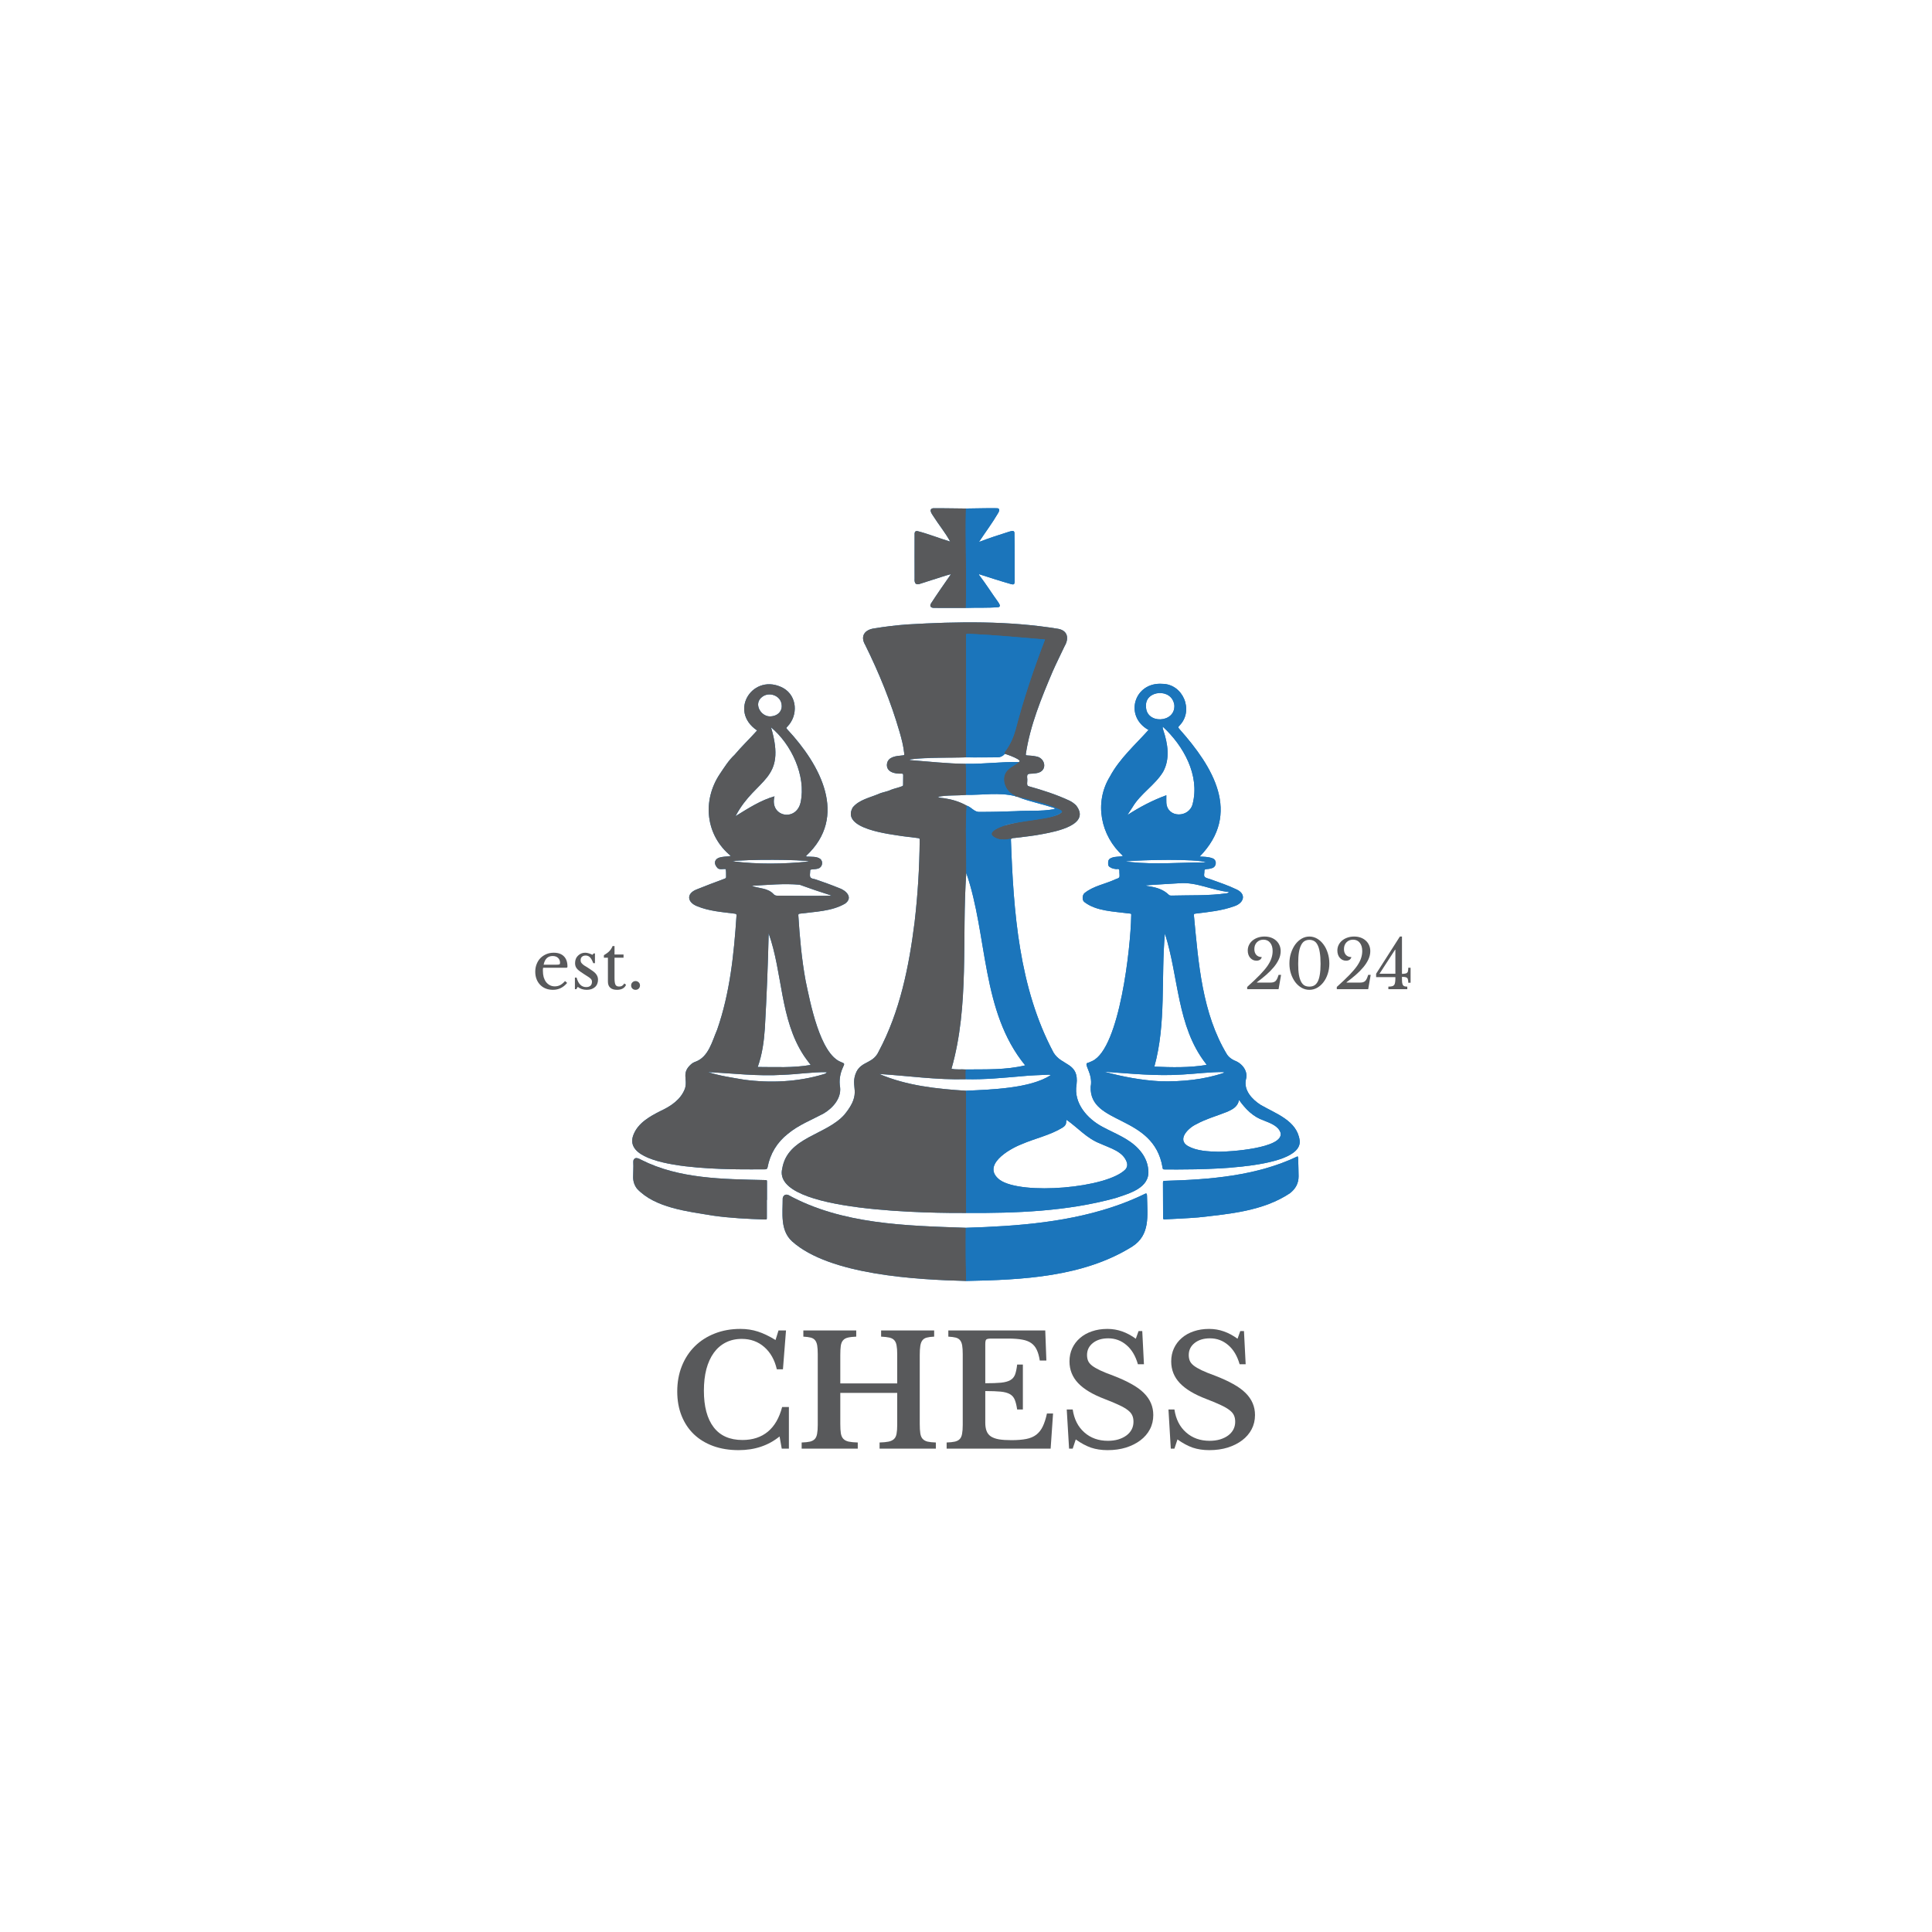 <svg xmlns="http://www.w3.org/2000/svg" xmlns:xlink="http://www.w3.org/1999/xlink" width="500" zoomAndPan="magnify" viewBox="0 0 375 375" height="500" preserveAspectRatio="xMidYMid meet" version="1.0"><defs><g/><clipPath id="733190a89f"><path d="M 122.68 132 L 165 132 L 165 227 L 122.68 227 Z M 122.68 132 " clip-rule="nonzero"/></clipPath><clipPath id="0706b86a56"><path d="M 122.68 224 L 149 224 L 149 237 L 122.68 237 Z M 122.68 224 " clip-rule="nonzero"/></clipPath><clipPath id="11e63122e1"><path d="M 177 98.633 L 197 98.633 L 197 119 L 177 119 Z M 177 98.633 " clip-rule="nonzero"/></clipPath><clipPath id="fff81f9f84"><path d="M 210 132 L 252.43 132 L 252.43 227 L 210 227 Z M 210 132 " clip-rule="nonzero"/></clipPath><clipPath id="c4e9cf63e6"><path d="M 151 231 L 223 231 L 223 248.633 L 151 248.633 Z M 151 231 " clip-rule="nonzero"/></clipPath><clipPath id="a9df1a2e04"><path d="M 225 224 L 252.43 224 L 252.43 237 L 225 237 Z M 225 224 " clip-rule="nonzero"/></clipPath><clipPath id="dfc55d11e0"><path d="M 122.68 132 L 165 132 L 165 227 L 122.68 227 Z M 122.68 132 " clip-rule="nonzero"/></clipPath><clipPath id="69cdf4d58f"><path d="M 151 231 L 188 231 L 188 248.633 L 151 248.633 Z M 151 231 " clip-rule="nonzero"/></clipPath><clipPath id="865508ed88"><path d="M 122.68 224 L 149 224 L 149 237 L 122.68 237 Z M 122.68 224 " clip-rule="nonzero"/></clipPath><clipPath id="13626fcdf0"><path d="M 177 98.633 L 188 98.633 L 188 119 L 177 119 Z M 177 98.633 " clip-rule="nonzero"/></clipPath><clipPath id="984b53372a"><path d="M 210 132 L 252.43 132 L 252.43 227 L 210 227 Z M 210 132 " clip-rule="nonzero"/></clipPath><clipPath id="7444d8b966"><path d="M 187 231 L 223 231 L 223 248.633 L 187 248.633 Z M 187 231 " clip-rule="nonzero"/></clipPath><clipPath id="ab70566d63"><path d="M 225 224 L 252.43 224 L 252.43 237 L 225 237 Z M 225 224 " clip-rule="nonzero"/></clipPath><clipPath id="55507e36d2"><path d="M 187 98.633 L 197 98.633 L 197 118 L 187 118 Z M 187 98.633 " clip-rule="nonzero"/></clipPath></defs><g clip-path="url(#733190a89f)"><path fill="#1b75bb" d="M 152.949 220.055 C 155.008 218.348 157.504 217.391 159.836 216.145 C 161.594 215.117 163.293 213.242 163.066 211.074 C 162.828 209.695 163.051 208.387 163.633 207.125 C 163.957 206.434 163.961 206.426 163.258 206.148 C 159.137 204.598 157.242 194.465 156.379 190.41 C 155.605 186.211 155.227 181.953 154.957 177.699 C 154.938 177.449 155.008 177.367 155.266 177.34 C 158.199 176.945 161.363 176.914 163.996 175.414 C 165.695 174.227 164.211 172.789 162.773 172.336 C 161.293 171.73 159.789 171.199 158.273 170.68 C 157.941 170.566 157.5 170.586 157.312 170.293 C 157.117 169.988 157.25 169.566 157.25 169.195 C 157.25 168.797 157.258 168.785 157.652 168.75 C 158.043 168.711 158.438 168.699 158.812 168.582 C 159.621 168.355 159.855 167.199 159.184 166.695 C 158.512 166.215 157.594 166.324 156.809 166.266 C 156.695 166.266 156.551 166.328 156.461 166.129 C 164.727 158.469 159.191 148.414 152.855 141.617 C 152.535 141.258 152.613 141.289 152.852 141.012 C 154.941 138.848 154.758 135.109 152.043 133.555 C 146.262 130.434 141.262 137.934 146.953 141.785 C 145.527 143.387 143.957 144.867 142.57 146.52 C 141.43 147.582 140.617 148.898 139.75 150.184 C 136.262 155.367 136.926 162.113 141.852 166.137 C 140.895 166.355 139.184 166.125 138.816 167.168 C 138.672 167.66 138.93 168.113 139.27 168.484 C 139.672 168.875 140.336 168.617 140.863 168.691 C 140.957 169.137 140.914 169.582 140.934 170.02 C 140.949 170.434 140.926 170.453 140.539 170.594 C 138.727 171.266 136.918 171.949 135.125 172.676 C 133.152 173.504 133.438 175.148 135.285 175.883 C 137.613 176.855 140.152 177.023 142.629 177.344 C 142.918 177.375 142.98 177.484 142.953 177.75 C 142.461 185.211 141.676 192.754 139.203 199.852 C 138.23 202.094 137.547 205.141 135.012 206.074 C 134.703 206.176 134.402 206.34 134.145 206.566 C 132.215 208.281 133.508 209.398 132.965 211.25 C 132.176 213.418 130.215 214.711 128.211 215.641 C 126.137 216.684 123.859 217.953 122.969 220.227 C 119.957 227.625 144.191 226.957 148.445 226.965 C 148.723 226.957 148.895 226.957 148.98 226.594 C 149.473 223.945 150.836 221.711 152.949 220.055 Z M 155.996 204.848 C 156.398 205.469 156.871 206.051 157.348 206.703 C 153.926 207.301 150.527 207.102 147.078 207.098 C 147.949 204.625 148.281 202.184 148.457 199.617 C 148.805 193.469 149.059 187.328 149.199 181.168 C 151.926 188.812 151.375 197.793 155.996 204.848 Z M 161.02 173.703 C 161.145 173.746 161.27 173.805 161.398 173.855 C 157.875 173.902 154.391 173.867 150.875 173.848 C 150.598 173.848 150.383 173.789 150.168 173.574 C 149.027 172.309 147.344 172.5 145.91 171.934 C 148.988 171.777 152.164 171.441 155.223 171.73 C 157.141 172.434 159.07 173.086 161.02 173.703 Z M 147.902 135.293 C 149.242 134.188 151.551 134.992 151.711 136.773 C 151.891 138.008 150.949 139.047 149.418 139.051 C 147.66 139.043 146.211 136.586 147.902 135.293 Z M 149.652 141.176 C 149.617 141.207 149.574 141.133 149.633 141.137 C 149.703 141.137 149.613 141.129 149.652 141.176 Z M 142.773 158.355 C 142.785 158.348 142.797 158.344 142.805 158.344 C 142.805 158.344 142.805 158.344 142.805 158.34 C 142.809 158.352 142.82 158.363 142.832 158.375 C 142.832 158.375 142.836 158.371 142.836 158.371 C 142.832 158.352 142.82 158.34 142.805 158.34 C 146.746 150.902 152.746 151.637 149.66 141.18 C 153.586 144.43 156.504 150.586 155.398 155.742 C 154.539 159.578 149.301 158.539 150.332 154.566 C 147.652 155.324 145.211 156.91 142.836 158.371 C 142.84 158.375 142.84 158.383 142.844 158.387 C 142.836 158.383 142.836 158.379 142.832 158.375 C 142.809 158.383 142.781 158.387 142.758 158.395 C 142.762 158.383 142.762 158.363 142.773 158.355 Z M 142.164 167.172 C 144.395 166.777 155.973 166.809 157.039 167.219 C 152.031 167.723 147.102 167.789 142.164 167.172 Z M 144.43 209.566 C 142.062 209.164 139.715 208.828 137.426 208.094 C 142.277 208.336 147.078 208.93 151.945 208.625 C 154.844 208.531 157.555 208.062 160.492 208.109 C 160.281 208.43 160.02 208.449 159.797 208.523 C 154.84 210.004 149.543 210.246 144.43 209.566 Z M 144.43 209.566 " fill-opacity="1" fill-rule="nonzero"/></g><g clip-path="url(#0706b86a56)"><path fill="#1b75bb" d="M 148.398 229.047 C 140.383 228.863 131.816 228.832 124.516 225.145 C 124.082 224.922 123.379 224.504 123.035 225.043 C 122.926 225.215 122.91 225.418 122.922 225.609 C 122.977 226.57 122.891 227.527 122.891 228.488 C 122.891 229.312 123.137 230.059 123.641 230.723 C 127.152 234.484 133.527 235.137 138.379 235.953 C 141.707 236.426 145.07 236.586 148.426 236.703 C 148.844 236.719 148.844 236.707 148.844 236.32 C 148.844 235.184 148.844 234.047 148.844 232.906 C 148.852 232.906 148.863 232.906 148.871 232.906 C 148.871 231.766 148.867 230.629 148.871 229.488 C 148.875 229.043 148.879 229.043 148.398 229.047 Z M 148.398 229.047 " fill-opacity="1" fill-rule="nonzero"/></g><g clip-path="url(#11e63122e1)"><path fill="#1b75bb" d="M 178.723 113.27 C 179.383 113.059 180.039 112.84 180.699 112.633 C 181.977 112.262 183.324 111.742 184.562 111.449 C 184.57 111.461 184.523 111.52 184.504 111.559 C 183.234 113.391 181.945 115.219 180.734 117.09 C 180.41 117.598 180.605 117.949 181.203 117.992 C 183.293 118.027 185.387 117.988 187.477 118 C 187.48 117.848 187.48 117.848 187.477 117.996 C 189.586 117.918 191.719 118.027 193.812 117.848 C 194.344 117.68 193.906 117.133 193.723 116.84 C 192.504 115.156 191.402 113.391 190.141 111.738 C 190.082 111.664 189.973 111.594 190.047 111.453 C 192.117 112.117 194.188 112.789 196.281 113.383 C 196.789 113.523 196.914 113.402 196.953 112.879 C 196.941 109.719 196.969 106.551 196.898 103.391 C 196.832 102.824 196.191 103.129 195.836 103.211 C 193.855 103.828 191.957 104.457 190.012 105.199 C 191.254 103.309 192.543 101.613 193.676 99.684 C 193.875 99.359 194.203 98.762 193.621 98.648 C 191.582 98.602 189.535 98.699 187.492 98.703 C 187.488 98.848 187.488 98.848 187.492 98.703 C 185.359 98.695 183.223 98.629 181.094 98.652 C 180.195 98.824 180.852 99.727 181.148 100.172 C 182.195 101.836 183.52 103.418 184.43 105.121 C 182.305 104.484 180.23 103.633 178.078 103.086 C 177.738 103.035 177.578 103.164 177.523 103.5 C 177.496 106.43 177.531 109.367 177.523 112.301 C 177.453 113.266 177.773 113.633 178.723 113.27 Z M 178.723 113.27 " fill-opacity="1" fill-rule="nonzero"/></g><g clip-path="url(#fff81f9f84)"><path fill="#1b75bb" d="M 226.129 226.988 C 230.391 227.008 252.883 227.359 252.266 221.387 C 251.789 217.516 247.617 216.16 244.695 214.461 C 243.055 213.418 241.352 211.625 241.836 209.504 C 242.297 207.91 241.102 206.387 239.617 205.852 C 239.051 205.578 238.547 205.238 238.18 204.707 C 233.316 196.688 232.613 186.895 231.746 177.758 C 231.715 177.387 231.723 177.375 232.094 177.328 C 234.609 177.02 237.164 176.773 239.559 175.898 C 241.344 175.34 242.023 173.633 240.09 172.676 C 238.395 171.852 236.602 171.266 234.836 170.625 C 234.477 170.496 234.012 170.445 233.801 170.148 C 233.613 169.887 233.797 169.457 233.773 169.105 C 233.754 168.801 233.891 168.711 234.18 168.699 C 234.551 168.684 234.922 168.617 235.277 168.496 C 236.18 168.211 236.246 166.871 235.293 166.578 C 234.52 166.297 233.668 166.289 232.852 166.262 C 241.031 157.887 235.438 148.836 228.953 141.543 C 228.641 141.164 228.645 141.156 228.961 140.805 C 231.773 137.922 229.648 132.762 225.605 132.734 C 220.152 132.348 218.121 139.012 222.926 141.684 C 220.289 144.625 217.305 147.238 215.426 150.746 C 212.328 155.805 213.629 162.23 217.973 166.125 C 217.203 166.352 216.535 166.203 215.797 166.488 C 215.32 166.648 215.109 166.91 215.086 167.402 C 215.055 168.023 215.176 168.215 215.73 168.469 C 216.008 168.598 216.305 168.652 216.605 168.688 C 216.797 168.711 217.031 168.605 217.172 168.73 C 217.352 168.914 217.23 169.254 217.285 169.5 C 217.344 170.371 217.344 170.371 216.52 170.664 C 214.527 171.605 212.16 171.961 210.449 173.398 C 210.059 173.812 210.023 174.695 210.445 175.059 C 212.734 176.867 216.195 176.906 218.992 177.285 C 219.68 177.352 219.574 177.312 219.559 177.898 C 219.477 183.641 217.359 203.391 212.043 205.926 C 211.75 206.047 211.477 206.211 211.16 206.289 C 210.168 206.465 212.199 208.324 211.703 210.934 C 211.395 218.453 223.902 216.211 225.645 226.59 C 225.707 226.973 225.711 226.984 226.129 226.988 Z M 238.238 215.781 C 239.258 215.316 240.246 214.82 240.496 213.5 C 241.777 215.297 243.234 216.793 245.359 217.508 C 246.566 218 248.152 218.535 248.57 219.91 C 249.156 222.891 238.609 223.566 236.5 223.555 C 234.508 223.492 232.371 223.434 230.586 222.457 C 228.375 221.176 230.66 218.926 232.168 218.227 C 234.086 217.168 236.211 216.598 238.238 215.781 Z M 233.992 206.367 C 234.07 206.5 234.164 206.516 234.148 206.707 C 230.801 207.258 227.449 207.176 224.059 207.035 C 226.387 198.648 225.332 189.785 226.105 181.199 C 228.797 189.539 228.41 199.16 233.992 206.367 Z M 238.512 173.133 C 238.434 173.352 238.242 173.348 238.094 173.387 C 234.543 173.895 230.926 173.734 227.348 173.836 C 227.164 173.84 227 173.812 226.859 173.676 C 225.789 172.633 224.441 172.238 223.012 172.027 C 222.824 172 222.629 172.004 222.398 171.844 C 224.625 171.672 226.789 171.578 228.949 171.434 C 232.285 171.176 235.227 172.812 238.512 173.133 Z M 222.438 137.059 C 222.23 133.969 227.484 133.445 227.941 136.875 C 228.176 140.387 222.367 140.625 222.438 137.059 Z M 219.812 156.684 C 221.379 154.023 224.164 152.426 225.758 149.809 C 227.148 147.285 226.672 144.348 225.797 141.742 C 225.734 141.527 225.637 141.316 225.699 141.051 C 229.703 144.727 232.914 150.469 231.5 156.012 C 230.863 158.77 226.586 158.844 226.391 155.824 C 226.367 155.348 226.387 154.867 226.387 154.359 C 223.699 155.34 221.211 156.648 218.82 158.203 C 219.152 157.695 219.484 157.191 219.812 156.684 Z M 219.363 167.32 C 219.102 167.305 218.844 167.285 218.484 167.184 C 221.793 166.898 232.113 166.648 234.133 167.387 C 229.195 167.387 224.293 167.836 219.363 167.32 Z M 225.375 209.883 C 221.621 209.695 217.934 209 214.305 208.016 C 219.461 208.379 224.453 208.91 229.59 208.562 C 232.242 208.418 234.883 208.051 237.547 208.086 C 237.551 208.137 237.555 208.184 237.562 208.234 C 233.664 209.57 229.48 209.957 225.375 209.883 Z M 225.375 209.883 " fill-opacity="1" fill-rule="nonzero"/></g><path fill="#1b75bb" d="M 220.93 222.949 C 219.043 220.953 216.41 220.023 214.047 218.746 C 211.07 217.184 208.34 214.137 208.957 210.523 C 209.484 206.188 206.086 206.934 204.496 204.316 C 197.762 191.695 196.711 176.922 196.215 162.871 C 196.137 162.852 196.059 162.844 195.98 162.844 C 196.059 162.844 196.141 162.852 196.219 162.871 C 196.449 162.617 196.773 162.672 197.062 162.637 C 198.84 162.406 200.629 162.242 202.391 161.883 C 204.949 161.406 211.805 160.09 208.867 156.32 C 208.496 155.961 208.086 155.656 207.617 155.422 C 205.07 154.23 202.371 153.363 199.668 152.609 C 199.18 152.52 199.441 151.664 199.402 151.281 C 199.281 150.203 199.41 150.176 200.469 150.156 C 200.895 150.117 201.32 150.078 201.723 149.926 C 203.332 149.285 202.785 147.066 201.113 146.824 C 200.539 146.699 199.953 146.66 199.367 146.625 C 199.176 146.613 199.07 146.57 199.113 146.34 C 199.953 140.77 202.137 135.488 204.32 130.332 C 205.055 128.676 205.867 127.055 206.641 125.414 C 207.48 123.996 207.324 122.438 205.43 122.059 C 195.762 120.469 185.867 120.629 176.113 121.203 C 173.965 121.359 171.832 121.617 169.707 121.965 C 167.828 122.227 166.918 123.465 167.949 125.211 C 170.641 130.648 172.934 136.285 174.621 142.117 C 175.008 143.445 175.352 144.789 175.5 146.172 C 175.547 146.59 175.539 146.59 175.105 146.633 C 173.988 146.738 172.395 146.859 172.168 148.223 C 171.93 149.852 173.715 150.246 175.004 150.156 C 175.23 150.156 175.316 150.234 175.309 150.469 C 175.293 151.055 175.297 151.641 175.293 152.23 C 175.293 152.391 175.305 152.57 175.094 152.605 C 174.406 152.887 173.664 153.023 172.961 153.289 C 172.188 153.68 171.309 153.742 170.527 154.109 C 168.816 154.832 166.762 155.23 165.527 156.711 C 163.121 160.91 172.758 161.914 175.305 162.316 C 176.242 162.438 177.176 162.539 178.113 162.664 C 178.512 162.719 178.516 162.734 178.512 163.133 C 178.465 168.434 178.137 173.727 177.523 178.992 C 176.441 187.613 174.68 196.371 170.551 204.094 C 169.473 206.453 167.285 205.949 166.238 208.027 C 164.805 211.133 167.535 211.887 163.938 216.312 C 160.387 220.367 152.863 220.66 151.832 226.816 C 149.715 235.43 181.844 235.461 187.527 235.438 C 187.527 235.438 187.527 235.434 187.527 235.434 C 197.227 235.488 207.105 235.133 216.504 232.547 C 219.137 231.652 223.23 230.629 222.887 227.105 C 222.754 225.477 222.039 224.121 220.93 222.949 Z M 198.988 206.785 C 195.23 207.699 191.32 207.543 187.48 207.582 C 187.48 207.582 187.48 207.582 187.48 207.586 C 186.555 207.512 185.582 207.664 184.684 207.441 C 188.199 195.16 186.652 182.023 187.555 169.434 C 191.754 181.617 190.395 196.305 198.988 206.785 Z M 194.758 160.305 C 194.086 160.531 191.586 161.496 192.793 162.359 C 193.27 162.73 193.816 162.926 194.418 162.949 C 194.75 162.957 195.082 162.977 195.414 162.938 C 195.082 162.98 194.75 162.961 194.418 162.949 C 193.816 162.93 193.27 162.73 192.789 162.359 C 191.578 161.5 194.098 160.523 194.758 160.305 C 195.488 160.008 196.57 159.793 197.789 159.598 C 196.766 159.781 195.754 160.004 194.758 160.305 Z M 206.129 157.582 C 205.789 158.156 204.191 158.547 203.309 158.723 C 204.613 158.441 205.668 158.09 206.129 157.582 C 206.133 157.508 206.113 157.453 206.078 157.406 C 206.113 157.453 206.133 157.512 206.129 157.582 Z M 205.562 157.082 C 204.656 156.676 203.719 156.336 202.77 156.035 C 203.719 156.332 204.656 156.668 205.562 157.082 Z M 204.785 156.898 C 204.684 157.023 204.578 157.059 204.465 157.078 C 202.055 157.512 199.578 157.285 197.137 157.449 C 194.816 157.535 192.488 157.598 190.164 157.59 C 189.117 157.668 188.559 156.652 187.633 156.367 C 187.633 156.367 187.633 156.371 187.633 156.375 C 186.262 155.598 184.785 155.164 183.234 154.93 C 182.863 154.875 182.465 154.91 182.02 154.668 C 183.914 154.289 185.66 154.465 187.535 154.289 C 187.535 154.289 187.535 154.289 187.535 154.285 C 190.715 154.332 193.922 153.758 197.039 154.527 C 197.098 154.641 197.203 154.633 197.309 154.625 C 197.273 154.582 197.234 154.551 197.191 154.531 C 197.238 154.551 197.273 154.582 197.312 154.625 C 197.789 154.746 198.27 154.863 198.754 154.98 C 198.375 154.895 198 154.812 197.625 154.73 C 199.965 155.621 202.418 156.074 204.785 156.898 Z M 196.203 153.957 C 196.379 154.094 196.562 154.215 196.758 154.309 C 196.863 154.367 196.996 154.387 197.043 154.523 C 197.043 154.523 197.043 154.523 197.043 154.52 L 197.039 154.52 C 196.996 154.387 196.859 154.367 196.758 154.309 C 196.559 154.215 196.375 154.094 196.203 153.957 Z M 176.559 147.531 C 176.688 147.371 176.789 147.387 176.879 147.375 C 180.402 146.91 191.625 147.023 193.676 146.996 C 194.207 146.988 194.676 146.742 195.035 146.328 C 195.035 146.328 195.035 146.328 195.039 146.332 C 195.312 146.352 198.809 147.605 197.73 147.91 C 197.168 148.465 197.164 148.461 197.727 147.906 C 194.305 147.84 190.891 148.328 187.465 148.25 C 187.465 148.254 187.465 148.254 187.465 148.258 C 183.797 148.223 180.219 147.801 176.559 147.531 Z M 187.516 211.711 C 187.516 211.711 187.516 211.711 187.516 211.715 C 181.785 211.348 175.996 210.742 170.664 208.457 C 176.27 208.816 181.816 209.629 187.453 209.477 C 187.453 209.477 187.453 209.477 187.453 209.473 C 191.113 209.57 194.766 209.199 198.406 208.887 C 200.051 208.727 201.703 208.68 203.355 208.602 C 203.539 208.594 203.738 208.578 203.945 208.688 C 199.941 211.293 192.305 211.477 187.516 211.711 Z M 218.457 226.973 C 214.922 230.625 198.297 232.008 194.066 229.023 C 190.406 226.242 195.805 223.047 198.324 222.078 C 200.938 220.941 203.809 220.363 206.254 218.859 C 206.688 218.582 206.977 218.23 206.945 217.684 C 206.941 217.621 206.98 217.551 207.031 217.363 C 209.246 218.922 210.984 220.992 213.547 221.965 C 215.441 222.852 218.09 223.477 218.754 225.73 C 218.859 226.203 218.758 226.609 218.457 226.973 Z M 218.457 226.973 " fill-opacity="1" fill-rule="nonzero"/><g clip-path="url(#c4e9cf63e6)"><path fill="#1b75bb" d="M 222.641 232.348 C 222.621 232.102 222.699 231.473 222.285 231.699 C 220.734 232.453 219.148 233.125 217.531 233.723 C 207.938 237.227 197.605 238.004 187.469 238.312 C 175.836 237.91 163.445 237.66 153.008 231.949 C 152.457 231.738 152.016 232.012 151.922 232.598 C 151.934 235.484 151.387 238.785 153.746 240.949 C 161.027 247.473 177.918 248.391 187.52 248.633 C 187.488 246.93 187.492 246.93 187.52 248.633 C 198.418 248.422 210.289 247.879 219.77 241.953 C 223.273 239.707 222.711 235.98 222.641 232.348 Z M 222.641 232.348 " fill-opacity="1" fill-rule="nonzero"/></g><g clip-path="url(#a9df1a2e04)"><path fill="#1b75bb" d="M 251.867 224.445 C 243.906 228.25 234.859 228.957 226.152 229.199 C 225.746 229.219 225.746 229.211 225.73 229.602 C 225.727 231.879 225.75 234.156 225.754 236.434 C 225.75 236.617 225.844 236.688 226.02 236.68 C 228.219 236.566 230.422 236.48 232.621 236.297 C 238.656 235.625 245.184 235.062 250.363 231.613 C 251.441 230.785 252.059 229.703 252.055 228.324 C 252.047 227.238 252.008 226.156 251.98 225.07 C 251.98 224.879 252 224.68 251.867 224.445 Z M 251.867 224.445 " fill-opacity="1" fill-rule="nonzero"/></g><path fill="#58595b" d="M 197.043 154.523 C 197.043 154.523 197.039 154.523 197.039 154.52 Z M 197.043 154.523 " fill-opacity="1" fill-rule="nonzero"/><path fill="#58595b" d="M 208.867 156.32 C 208.496 155.961 208.086 155.656 207.617 155.422 C 205.07 154.23 202.371 153.363 199.668 152.609 C 199.18 152.52 199.441 151.664 199.402 151.281 C 199.281 150.203 199.41 150.176 200.469 150.156 C 200.895 150.117 201.32 150.078 201.723 149.926 C 203.332 149.285 202.785 147.066 201.113 146.824 C 200.539 146.699 199.953 146.66 199.367 146.625 C 199.176 146.613 199.07 146.57 199.113 146.34 C 199.953 140.77 202.137 135.488 204.32 130.332 C 205.055 128.676 205.867 127.055 206.641 125.414 C 207.48 123.996 207.324 122.438 205.43 122.059 C 195.762 120.469 185.867 120.629 176.113 121.203 C 173.965 121.359 171.832 121.617 169.707 121.965 C 167.828 122.227 166.918 123.465 167.949 125.211 C 170.641 130.648 172.934 136.285 174.621 142.117 C 175.008 143.445 175.352 144.789 175.5 146.172 C 175.547 146.59 175.539 146.59 175.105 146.633 C 173.988 146.738 172.395 146.859 172.168 148.223 C 171.93 149.852 173.715 150.246 175.004 150.156 C 175.23 150.156 175.316 150.234 175.309 150.469 C 175.293 151.055 175.297 151.641 175.293 152.23 C 175.293 152.391 175.305 152.57 175.094 152.605 C 174.406 152.887 173.664 153.023 172.961 153.289 C 172.188 153.68 171.309 153.742 170.527 154.109 C 168.816 154.832 166.762 155.23 165.527 156.711 C 163.121 160.91 172.758 161.914 175.305 162.316 C 176.242 162.438 177.176 162.539 178.113 162.664 C 178.512 162.719 178.516 162.734 178.512 163.133 C 178.465 168.434 178.137 173.727 177.523 178.992 C 176.441 187.613 174.68 196.371 170.551 204.094 C 169.473 206.453 167.285 205.949 166.238 208.027 C 164.805 211.133 167.535 211.887 163.938 216.312 C 160.387 220.367 152.863 220.66 151.832 226.816 C 149.715 235.43 181.844 235.461 187.527 235.438 C 187.48 227.531 187.516 219.625 187.52 211.715 C 181.785 211.348 175.996 210.742 170.664 208.457 C 176.27 208.816 181.816 209.629 187.453 209.477 C 187.449 208.848 187.418 208.215 187.48 207.586 C 186.555 207.512 185.582 207.664 184.684 207.441 C 188.199 195.16 186.652 182.023 187.555 169.434 C 187.602 165.098 187.332 160.66 187.633 156.375 C 186.262 155.598 184.785 155.164 183.234 154.93 C 182.863 154.875 182.465 154.91 182.02 154.668 C 183.914 154.289 185.66 154.465 187.535 154.289 C 187.48 152.281 187.566 150.27 187.469 148.258 C 183.801 148.223 180.219 147.801 176.559 147.531 C 176.688 147.371 176.789 147.387 176.879 147.375 C 180.402 146.91 183.992 147.188 187.52 146.992 C 187.52 139.219 187.516 131.449 187.516 123.676 C 187.516 122.977 187.461 122.992 188.18 123.027 C 193.074 123.27 197.957 123.711 202.836 124.133 C 200.648 129.832 198.656 135.719 197.113 141.684 C 196.703 143.09 196.137 144.43 195.27 145.625 C 195.129 145.824 194.867 146.016 195.039 146.332 C 195.312 146.352 198.809 147.605 197.73 147.91 C 197.168 148.465 196.375 148.746 195.793 149.297 C 194.07 150.699 194.969 153.438 196.758 154.309 C 196.863 154.367 196.996 154.387 197.043 154.523 C 197.156 154.496 197.242 154.543 197.312 154.625 C 200.09 155.328 202.98 155.891 205.613 157.105 C 205.797 157.246 206.141 157.301 206.129 157.582 C 205.746 158.227 203.773 158.645 203.016 158.777 C 200.262 159.258 197.445 159.492 194.758 160.305 C 194.086 160.531 191.586 161.496 192.793 162.359 C 193.27 162.73 193.816 162.926 194.418 162.949 C 194.859 162.961 195.305 162.992 195.742 162.875 C 195.898 162.832 196.059 162.832 196.219 162.871 C 196.449 162.617 196.773 162.672 197.062 162.637 C 198.84 162.406 200.629 162.242 202.391 161.883 C 204.949 161.406 211.805 160.09 208.867 156.32 Z M 208.867 156.32 " fill-opacity="1" fill-rule="nonzero"/><path fill="#58595b" d="M 142.832 158.375 C 142.832 158.375 142.836 158.371 142.836 158.371 C 142.832 158.352 142.82 158.34 142.805 158.34 C 142.809 158.352 142.82 158.363 142.832 158.375 Z M 142.832 158.375 " fill-opacity="1" fill-rule="nonzero"/><g clip-path="url(#dfc55d11e0)"><path fill="#58595b" d="M 152.949 220.055 C 155.008 218.348 157.504 217.391 159.836 216.145 C 161.594 215.117 163.293 213.242 163.066 211.074 C 162.828 209.695 163.051 208.387 163.633 207.125 C 163.957 206.434 163.961 206.426 163.258 206.148 C 159.137 204.598 157.242 194.465 156.379 190.41 C 155.605 186.211 155.227 181.953 154.957 177.699 C 154.938 177.449 155.008 177.367 155.266 177.34 C 158.199 176.945 161.363 176.914 163.996 175.414 C 165.695 174.227 164.211 172.789 162.773 172.336 C 161.293 171.73 159.789 171.199 158.273 170.68 C 157.941 170.566 157.5 170.586 157.312 170.293 C 157.117 169.988 157.25 169.566 157.25 169.195 C 157.25 168.797 157.258 168.785 157.652 168.75 C 158.043 168.711 158.438 168.699 158.812 168.582 C 159.621 168.355 159.855 167.199 159.184 166.695 C 158.512 166.215 157.594 166.324 156.809 166.266 C 156.695 166.266 156.551 166.328 156.461 166.129 C 164.727 158.469 159.191 148.414 152.855 141.617 C 152.535 141.258 152.613 141.289 152.852 141.012 C 154.941 138.848 154.758 135.109 152.043 133.555 C 146.262 130.434 141.262 137.934 146.953 141.785 C 145.527 143.387 143.957 144.867 142.57 146.52 C 141.43 147.582 140.617 148.898 139.75 150.184 C 136.262 155.367 136.926 162.113 141.852 166.137 C 140.895 166.355 139.184 166.125 138.816 167.168 C 138.672 167.66 138.93 168.113 139.27 168.484 C 139.672 168.875 140.336 168.617 140.863 168.691 C 140.957 169.137 140.914 169.582 140.934 170.02 C 140.949 170.434 140.926 170.453 140.539 170.594 C 138.727 171.266 136.918 171.949 135.125 172.676 C 133.152 173.504 133.438 175.148 135.285 175.883 C 137.613 176.855 140.152 177.023 142.629 177.344 C 142.918 177.375 142.98 177.484 142.953 177.75 C 142.461 185.211 141.676 192.754 139.203 199.852 C 138.23 202.094 137.547 205.141 135.012 206.074 C 134.703 206.176 134.402 206.34 134.145 206.566 C 132.215 208.281 133.508 209.398 132.965 211.25 C 132.176 213.418 130.215 214.711 128.211 215.641 C 126.137 216.684 123.859 217.953 122.969 220.227 C 119.957 227.625 144.191 226.957 148.445 226.965 C 148.723 226.957 148.895 226.957 148.98 226.594 C 149.473 223.945 150.836 221.711 152.949 220.055 Z M 155.996 204.848 C 156.398 205.469 156.871 206.051 157.348 206.703 C 153.926 207.301 150.527 207.102 147.078 207.098 C 147.949 204.625 148.281 202.184 148.457 199.617 C 148.805 193.469 149.059 187.328 149.199 181.168 C 151.926 188.812 151.375 197.793 155.996 204.848 Z M 161.02 173.703 C 161.145 173.746 161.27 173.805 161.398 173.855 C 157.875 173.902 154.391 173.867 150.875 173.848 C 150.598 173.848 150.383 173.789 150.168 173.574 C 149.027 172.309 147.344 172.5 145.91 171.934 C 148.988 171.777 152.164 171.441 155.223 171.73 C 157.141 172.434 159.07 173.086 161.02 173.703 Z M 147.902 135.293 C 149.242 134.188 151.551 134.992 151.711 136.773 C 151.891 138.008 150.949 139.047 149.418 139.051 C 147.66 139.043 146.211 136.586 147.902 135.293 Z M 149.652 141.176 C 149.617 141.207 149.574 141.133 149.633 141.137 C 149.703 141.137 149.613 141.129 149.652 141.176 Z M 142.773 158.355 C 142.785 158.348 142.797 158.344 142.805 158.344 C 146.746 150.902 152.75 151.637 149.66 141.18 C 153.586 144.43 156.504 150.586 155.398 155.742 C 154.539 159.578 149.301 158.539 150.332 154.566 C 147.652 155.324 145.211 156.91 142.836 158.371 C 142.84 158.375 142.84 158.383 142.844 158.387 C 142.836 158.383 142.836 158.379 142.832 158.375 C 142.809 158.383 142.781 158.387 142.758 158.395 C 142.762 158.383 142.762 158.363 142.773 158.355 Z M 142.164 167.172 C 144.395 166.777 155.973 166.809 157.039 167.219 C 152.031 167.723 147.102 167.789 142.164 167.172 Z M 144.43 209.566 C 142.062 209.164 139.715 208.828 137.426 208.094 C 142.277 208.336 147.078 208.93 151.945 208.625 C 154.844 208.531 157.555 208.062 160.492 208.109 C 160.281 208.43 160.02 208.449 159.797 208.523 C 154.84 210.004 149.543 210.246 144.43 209.566 Z M 144.43 209.566 " fill-opacity="1" fill-rule="nonzero"/></g><g clip-path="url(#69cdf4d58f)"><path fill="#58595b" d="M 187.449 239.43 C 187.449 239.055 187.461 238.684 187.469 238.312 C 175.836 237.91 163.445 237.66 153.008 231.949 C 152.457 231.738 152.016 232.012 151.922 232.598 C 151.934 235.484 151.387 238.785 153.746 240.949 C 161.027 247.473 177.914 248.391 187.52 248.633 C 187.457 245.566 187.43 242.496 187.449 239.43 Z M 187.449 239.43 " fill-opacity="1" fill-rule="nonzero"/></g><g clip-path="url(#865508ed88)"><path fill="#58595b" d="M 148.398 229.047 C 140.383 228.863 131.816 228.832 124.516 225.145 C 124.082 224.922 123.379 224.504 123.035 225.043 C 122.926 225.215 122.91 225.418 122.922 225.609 C 122.977 226.57 122.891 227.527 122.891 228.488 C 122.891 229.312 123.137 230.059 123.641 230.723 C 127.152 234.484 133.527 235.137 138.379 235.953 C 141.707 236.426 145.07 236.586 148.426 236.703 C 148.844 236.719 148.844 236.707 148.844 236.32 C 148.844 235.184 148.844 234.047 148.844 232.906 C 148.852 232.906 148.863 232.906 148.871 232.906 C 148.871 231.766 148.867 230.629 148.871 229.488 C 148.875 229.043 148.879 229.043 148.398 229.047 Z M 148.398 229.047 " fill-opacity="1" fill-rule="nonzero"/></g><g clip-path="url(#13626fcdf0)"><path fill="#58595b" d="M 177.523 112.301 C 177.453 113.266 177.773 113.633 178.723 113.27 C 179.383 113.059 180.039 112.84 180.699 112.633 C 181.977 112.262 183.324 111.742 184.562 111.449 C 184.57 111.461 184.523 111.52 184.504 111.559 C 183.234 113.391 181.945 115.219 180.734 117.09 C 180.41 117.598 180.605 117.949 181.203 117.992 C 183.293 118.027 185.387 117.988 187.477 118 C 187.629 111.566 187.34 105.133 187.492 98.703 C 185.359 98.695 183.223 98.629 181.094 98.652 C 180.195 98.824 180.852 99.727 181.148 100.172 C 182.195 101.836 183.52 103.418 184.43 105.121 C 182.305 104.484 180.23 103.633 178.078 103.086 C 177.738 103.035 177.578 103.164 177.523 103.5 C 177.496 106.43 177.531 109.367 177.523 112.301 Z M 177.523 112.301 " fill-opacity="1" fill-rule="nonzero"/></g><g clip-path="url(#984b53372a)"><path fill="#1b75bb" d="M 226.129 226.988 C 230.391 227.008 252.883 227.359 252.266 221.387 C 251.789 217.516 247.617 216.16 244.695 214.461 C 243.055 213.418 241.352 211.625 241.836 209.504 C 242.297 207.91 241.102 206.387 239.617 205.852 C 239.051 205.578 238.547 205.238 238.18 204.707 C 233.316 196.688 232.613 186.895 231.746 177.758 C 231.715 177.387 231.723 177.375 232.094 177.328 C 234.609 177.02 237.164 176.773 239.559 175.898 C 241.344 175.34 242.023 173.633 240.09 172.676 C 238.395 171.852 236.602 171.266 234.836 170.625 C 234.477 170.496 234.012 170.445 233.801 170.148 C 233.613 169.887 233.797 169.457 233.773 169.105 C 233.754 168.801 233.891 168.711 234.18 168.699 C 234.551 168.684 234.922 168.617 235.277 168.496 C 236.18 168.211 236.246 166.871 235.293 166.578 C 234.52 166.297 233.668 166.289 232.852 166.262 C 241.031 157.887 235.438 148.836 228.953 141.543 C 228.641 141.164 228.645 141.156 228.961 140.805 C 231.773 137.922 229.648 132.762 225.605 132.734 C 220.152 132.348 218.121 139.012 222.926 141.684 C 220.289 144.625 217.305 147.238 215.426 150.746 C 212.328 155.805 213.629 162.23 217.973 166.125 C 217.203 166.352 216.535 166.203 215.797 166.488 C 215.32 166.648 215.109 166.91 215.086 167.402 C 215.055 168.023 215.176 168.215 215.73 168.469 C 216.008 168.598 216.305 168.652 216.605 168.688 C 216.797 168.711 217.031 168.605 217.172 168.73 C 217.352 168.914 217.23 169.254 217.285 169.5 C 217.344 170.371 217.344 170.371 216.52 170.664 C 214.527 171.605 212.16 171.961 210.449 173.398 C 210.059 173.812 210.023 174.695 210.445 175.059 C 212.734 176.867 216.195 176.906 218.992 177.285 C 219.68 177.352 219.574 177.312 219.559 177.898 C 219.477 183.641 217.359 203.391 212.043 205.926 C 211.75 206.047 211.477 206.211 211.16 206.289 C 210.168 206.465 212.199 208.324 211.703 210.934 C 211.395 218.453 223.902 216.211 225.645 226.59 C 225.707 226.973 225.711 226.984 226.129 226.988 Z M 238.238 215.781 C 239.258 215.316 240.246 214.82 240.496 213.5 C 241.777 215.297 243.234 216.793 245.359 217.508 C 246.566 218 248.152 218.535 248.57 219.91 C 249.156 222.891 238.609 223.566 236.5 223.555 C 234.508 223.492 232.371 223.434 230.586 222.457 C 228.375 221.176 230.66 218.926 232.168 218.227 C 234.086 217.168 236.211 216.598 238.238 215.781 Z M 233.992 206.367 C 234.07 206.5 234.164 206.516 234.148 206.707 C 230.801 207.258 227.449 207.176 224.059 207.035 C 226.387 198.648 225.332 189.785 226.105 181.199 C 228.797 189.539 228.41 199.16 233.992 206.367 Z M 238.512 173.133 C 238.434 173.352 238.242 173.348 238.094 173.387 C 234.543 173.895 230.926 173.734 227.348 173.836 C 227.164 173.84 227 173.812 226.859 173.676 C 225.789 172.633 224.441 172.238 223.012 172.027 C 222.824 172 222.629 172.004 222.398 171.844 C 224.625 171.672 226.789 171.578 228.949 171.434 C 232.285 171.176 235.227 172.812 238.512 173.133 Z M 222.438 137.059 C 222.23 133.969 227.484 133.445 227.941 136.875 C 228.176 140.387 222.367 140.625 222.438 137.059 Z M 219.812 156.684 C 221.379 154.023 224.164 152.426 225.758 149.809 C 227.148 147.285 226.672 144.348 225.797 141.742 C 225.734 141.527 225.637 141.316 225.699 141.051 C 229.703 144.727 232.914 150.469 231.5 156.012 C 230.863 158.77 226.586 158.844 226.391 155.824 C 226.367 155.348 226.387 154.867 226.387 154.359 C 223.699 155.34 221.211 156.648 218.82 158.203 C 219.152 157.695 219.484 157.191 219.812 156.684 Z M 219.363 167.32 C 219.102 167.305 218.844 167.285 218.484 167.184 C 221.793 166.898 232.113 166.648 234.133 167.387 C 229.195 167.387 224.293 167.836 219.363 167.32 Z M 225.375 209.883 C 221.621 209.695 217.934 209 214.305 208.016 C 219.461 208.379 224.453 208.91 229.59 208.562 C 232.242 208.418 234.883 208.051 237.547 208.086 C 237.551 208.137 237.555 208.184 237.562 208.234 C 233.664 209.57 229.48 209.957 225.375 209.883 Z M 225.375 209.883 " fill-opacity="1" fill-rule="nonzero"/></g><path fill="#1b75bb" d="M 220.93 222.949 C 219.043 220.953 216.41 220.023 214.047 218.746 C 211.07 217.184 208.34 214.137 208.957 210.523 C 209.484 206.188 206.086 206.934 204.496 204.316 C 197.762 191.695 196.711 176.922 196.215 162.871 C 196.059 162.832 195.898 162.832 195.742 162.875 C 195.305 162.992 194.859 162.965 194.418 162.949 C 193.816 162.926 193.27 162.73 192.789 162.359 C 191.578 161.5 194.098 160.523 194.754 160.305 C 197.41 159.234 204.684 159.184 206.129 157.578 C 206.141 157.297 205.793 157.246 205.613 157.105 C 203.078 155.965 200.316 155.32 197.625 154.73 C 199.965 155.621 202.418 156.074 204.785 156.898 C 204.684 157.023 204.578 157.059 204.465 157.078 C 202.055 157.512 199.578 157.285 197.137 157.449 C 194.816 157.535 192.488 157.598 190.164 157.59 C 189.117 157.668 188.559 156.652 187.633 156.367 C 187.328 160.652 187.602 165.09 187.555 169.426 C 191.754 181.613 190.391 196.305 198.988 206.785 C 195.23 207.699 191.32 207.543 187.48 207.582 C 187.418 208.211 187.449 208.84 187.453 209.473 C 191.113 209.57 194.766 209.199 198.406 208.887 C 200.051 208.727 201.703 208.68 203.355 208.602 C 203.539 208.594 203.738 208.578 203.945 208.688 C 199.941 211.293 192.305 211.477 187.516 211.711 C 187.516 219.617 187.48 227.523 187.527 235.434 C 197.223 235.488 207.105 235.133 216.504 232.547 C 219.137 231.652 223.23 230.629 222.887 227.105 C 222.754 225.477 222.039 224.121 220.93 222.949 Z M 218.457 226.973 C 214.922 230.625 198.297 232.008 194.066 229.023 C 190.406 226.242 195.805 223.047 198.324 222.078 C 200.938 220.941 203.809 220.363 206.254 218.859 C 206.688 218.582 206.977 218.23 206.945 217.684 C 206.941 217.621 206.98 217.551 207.031 217.363 C 209.246 218.922 210.984 220.992 213.547 221.965 C 215.441 222.852 218.09 223.477 218.754 225.73 C 218.859 226.203 218.758 226.609 218.457 226.973 Z M 218.457 226.973 " fill-opacity="1" fill-rule="nonzero"/><g clip-path="url(#7444d8b966)"><path fill="#1b75bb" d="M 222.641 232.348 C 222.621 232.102 222.699 231.473 222.285 231.699 C 220.734 232.453 219.148 233.125 217.531 233.723 C 207.938 237.227 197.605 238.004 187.473 238.312 C 187.41 241.754 187.461 245.195 187.523 248.633 C 198.418 248.422 210.289 247.879 219.77 241.953 C 223.273 239.707 222.711 235.98 222.641 232.348 Z M 222.641 232.348 " fill-opacity="1" fill-rule="nonzero"/></g><g clip-path="url(#ab70566d63)"><path fill="#1b75bb" d="M 251.867 224.445 C 243.906 228.25 234.859 228.957 226.152 229.199 C 225.746 229.219 225.746 229.211 225.73 229.602 C 225.727 231.879 225.75 234.156 225.754 236.434 C 225.75 236.617 225.844 236.688 226.02 236.68 C 228.219 236.566 230.422 236.48 232.621 236.297 C 238.656 235.625 245.184 235.062 250.363 231.613 C 251.441 230.785 252.059 229.703 252.055 228.324 C 252.047 227.238 252.008 226.156 251.98 225.07 C 251.98 224.879 252 224.68 251.867 224.445 Z M 251.867 224.445 " fill-opacity="1" fill-rule="nonzero"/></g><g clip-path="url(#55507e36d2)"><path fill="#1b75bb" d="M 187.516 114.168 C 187.512 115.445 187.492 116.723 187.477 117.996 C 189.586 117.918 191.719 118.027 193.812 117.848 C 194.344 117.68 193.906 117.133 193.723 116.84 C 192.504 115.156 191.402 113.391 190.141 111.738 C 190.082 111.664 189.973 111.594 190.047 111.453 C 192.117 112.117 194.188 112.789 196.281 113.383 C 196.789 113.523 196.914 113.402 196.953 112.879 C 196.941 109.719 196.969 106.551 196.898 103.391 C 196.832 102.824 196.191 103.129 195.836 103.211 C 193.855 103.828 191.957 104.457 190.012 105.199 C 191.254 103.309 192.543 101.613 193.676 99.684 C 193.875 99.359 194.203 98.762 193.621 98.648 C 191.582 98.602 189.535 98.699 187.492 98.703 C 187.344 103.855 187.578 109.016 187.516 114.168 Z M 187.516 114.168 " fill-opacity="1" fill-rule="nonzero"/></g><path fill="#1b75bb" d="M 188.18 123.023 C 187.461 122.988 187.516 122.973 187.516 123.672 C 187.516 131.441 187.52 139.215 187.52 146.988 C 189.57 147.051 191.625 147.023 193.676 146.996 C 194.207 146.988 194.68 146.742 195.039 146.324 C 194.867 146.012 195.129 145.816 195.27 145.621 C 196.137 144.422 196.703 143.086 197.113 141.676 C 198.656 135.715 200.648 129.824 202.836 124.129 C 197.957 123.707 193.074 123.266 188.18 123.023 Z M 188.18 123.023 " fill-opacity="1" fill-rule="nonzero"/><path fill="#1b75bb" d="M 195.789 149.293 C 196.375 148.742 197.164 148.461 197.727 147.906 C 194.305 147.84 190.891 148.328 187.465 148.25 C 187.566 150.262 187.48 152.273 187.535 154.285 C 190.715 154.332 193.922 153.758 197.039 154.527 C 197.098 154.641 197.203 154.633 197.309 154.625 C 197.238 154.539 197.152 154.496 197.039 154.523 C 196.996 154.387 196.859 154.367 196.758 154.309 C 194.969 153.434 194.07 150.695 195.789 149.293 Z M 195.789 149.293 " fill-opacity="1" fill-rule="nonzero"/><g fill="#58595b" fill-opacity="1"><g transform="translate(130.047, 281.175)"><g><path d="M 21.062 -22.938 L 22.516 -22.938 L 21.922 -15.391 L 20.734 -15.391 C 20.316 -17.223 19.504 -18.664 18.297 -19.719 C 17.098 -20.77 15.645 -21.297 13.938 -21.297 C 12.77 -21.297 11.727 -21.062 10.812 -20.594 C 9.895 -20.125 9.125 -19.457 8.5 -18.594 C 7.875 -17.727 7.395 -16.676 7.062 -15.438 C 6.738 -14.195 6.578 -12.801 6.578 -11.25 C 6.578 -8.176 7.207 -5.812 8.469 -4.156 C 9.727 -2.5 11.594 -1.672 14.062 -1.672 C 16.039 -1.672 17.68 -2.207 18.984 -3.281 C 20.285 -4.352 21.211 -5.953 21.766 -8.078 L 23.078 -8.078 L 23.078 0 L 21.688 0 L 21.266 -2.359 C 19.078 -0.586 16.426 0.297 13.312 0.297 C 11.508 0.297 9.867 0.031 8.391 -0.5 C 6.922 -1.039 5.672 -1.801 4.641 -2.781 C 3.609 -3.77 2.812 -4.969 2.25 -6.375 C 1.688 -7.781 1.406 -9.348 1.406 -11.078 C 1.406 -12.879 1.703 -14.523 2.297 -16.016 C 2.891 -17.504 3.727 -18.785 4.812 -19.859 C 5.895 -20.93 7.188 -21.758 8.688 -22.344 C 10.188 -22.938 11.848 -23.234 13.672 -23.234 C 14.879 -23.234 16.008 -23.062 17.062 -22.719 C 18.113 -22.383 19.254 -21.836 20.484 -21.078 Z M 21.062 -22.938 "/></g></g></g><g fill="#58595b" fill-opacity="1"><g transform="translate(154.554, 281.175)"><g><path d="M 23.969 -4.797 C 23.969 -4.035 24.004 -3.422 24.078 -2.953 C 24.148 -2.492 24.301 -2.141 24.531 -1.891 C 24.758 -1.641 25.078 -1.461 25.484 -1.359 C 25.891 -1.266 26.426 -1.207 27.094 -1.188 L 27.094 0 L 16.172 0 L 16.172 -1.188 C 16.898 -1.207 17.488 -1.266 17.938 -1.359 C 18.383 -1.461 18.734 -1.633 18.984 -1.875 C 19.234 -2.113 19.395 -2.453 19.469 -2.891 C 19.551 -3.328 19.594 -3.895 19.594 -4.594 L 19.594 -10.812 L 8.547 -10.812 L 8.547 -4.797 C 8.547 -4.035 8.582 -3.422 8.656 -2.953 C 8.738 -2.492 8.898 -2.141 9.141 -1.891 C 9.379 -1.641 9.723 -1.461 10.172 -1.359 C 10.617 -1.266 11.207 -1.207 11.938 -1.188 L 11.938 0 L 1.047 0 L 1.047 -1.188 C 1.723 -1.207 2.266 -1.266 2.672 -1.359 C 3.078 -1.461 3.391 -1.633 3.609 -1.875 C 3.828 -2.113 3.973 -2.453 4.047 -2.891 C 4.129 -3.328 4.172 -3.895 4.172 -4.594 L 4.172 -18.344 C 4.172 -19.039 4.133 -19.602 4.062 -20.031 C 3.988 -20.457 3.852 -20.789 3.656 -21.031 C 3.457 -21.281 3.176 -21.453 2.812 -21.547 C 2.445 -21.641 1.969 -21.703 1.375 -21.734 L 1.375 -22.938 L 11.641 -22.938 L 11.641 -21.734 C 10.961 -21.711 10.422 -21.648 10.016 -21.547 C 9.609 -21.453 9.297 -21.273 9.078 -21.016 C 8.859 -20.766 8.711 -20.41 8.641 -19.953 C 8.578 -19.492 8.547 -18.891 8.547 -18.141 L 8.547 -12.656 L 19.594 -12.656 L 19.594 -18.344 C 19.594 -19.039 19.551 -19.602 19.469 -20.031 C 19.395 -20.457 19.25 -20.789 19.031 -21.031 C 18.812 -21.281 18.5 -21.453 18.094 -21.547 C 17.688 -21.641 17.145 -21.703 16.469 -21.734 L 16.469 -22.938 L 26.766 -22.938 L 26.766 -21.734 C 26.172 -21.711 25.691 -21.648 25.328 -21.547 C 24.961 -21.453 24.68 -21.273 24.484 -21.016 C 24.285 -20.766 24.148 -20.41 24.078 -19.953 C 24.004 -19.492 23.969 -18.891 23.969 -18.141 Z M 23.969 -4.797 "/></g></g></g><g fill="#58595b" fill-opacity="1"><g transform="translate(182.695, 281.175)"><g><path d="M 8.547 -12.688 C 9.816 -12.688 10.836 -12.723 11.609 -12.797 C 12.391 -12.879 12.992 -13.047 13.422 -13.297 C 13.848 -13.547 14.148 -13.906 14.328 -14.375 C 14.504 -14.852 14.641 -15.5 14.734 -16.312 L 15.844 -16.312 L 15.844 -7.594 L 14.734 -7.594 C 14.617 -8.383 14.461 -9.02 14.266 -9.5 C 14.066 -9.977 13.75 -10.336 13.312 -10.578 C 12.875 -10.828 12.281 -10.988 11.531 -11.062 C 10.789 -11.133 9.797 -11.172 8.547 -11.172 L 8.547 -5.031 C 8.547 -4.395 8.629 -3.859 8.797 -3.422 C 8.961 -2.984 9.242 -2.629 9.641 -2.359 C 10.047 -2.098 10.57 -1.91 11.219 -1.797 C 11.875 -1.691 12.68 -1.641 13.641 -1.641 C 14.773 -1.641 15.734 -1.719 16.516 -1.875 C 17.297 -2.031 17.941 -2.305 18.453 -2.703 C 18.973 -3.109 19.391 -3.641 19.703 -4.297 C 20.023 -4.961 20.297 -5.801 20.516 -6.812 L 21.703 -6.812 L 21.234 0 L 1.047 0 L 1.047 -1.188 C 1.703 -1.207 2.238 -1.266 2.656 -1.359 C 3.07 -1.461 3.391 -1.633 3.609 -1.875 C 3.828 -2.113 3.973 -2.453 4.047 -2.891 C 4.129 -3.328 4.172 -3.895 4.172 -4.594 L 4.172 -18.344 C 4.172 -19.039 4.133 -19.602 4.062 -20.031 C 3.988 -20.457 3.852 -20.789 3.656 -21.031 C 3.457 -21.281 3.176 -21.453 2.812 -21.547 C 2.445 -21.641 1.969 -21.703 1.375 -21.734 L 1.375 -22.938 L 20.188 -22.938 L 20.406 -17.094 L 19.125 -17.094 C 19 -17.926 18.805 -18.613 18.547 -19.156 C 18.297 -19.707 17.941 -20.145 17.484 -20.469 C 17.023 -20.801 16.43 -21.031 15.703 -21.156 C 14.984 -21.289 14.098 -21.359 13.047 -21.359 L 9.672 -21.359 C 9.16 -21.359 8.844 -21.289 8.719 -21.156 C 8.602 -21.031 8.547 -20.727 8.547 -20.25 Z M 8.547 -12.688 "/></g></g></g><g fill="#58595b" fill-opacity="1"><g transform="translate(205.445, 281.175)"><g><path d="M 1.609 -7.594 L 2.766 -7.594 C 3.047 -5.707 3.801 -4.223 5.031 -3.141 C 6.258 -2.055 7.781 -1.516 9.594 -1.516 C 10.32 -1.516 10.992 -1.602 11.609 -1.781 C 12.223 -1.969 12.75 -2.223 13.188 -2.547 C 13.625 -2.867 13.961 -3.254 14.203 -3.703 C 14.441 -4.148 14.562 -4.656 14.562 -5.219 C 14.562 -5.688 14.484 -6.094 14.328 -6.438 C 14.18 -6.789 13.898 -7.129 13.484 -7.453 C 13.066 -7.785 12.492 -8.117 11.766 -8.453 C 11.047 -8.797 10.113 -9.188 8.969 -9.625 C 6.645 -10.508 4.926 -11.539 3.812 -12.719 C 2.695 -13.906 2.141 -15.305 2.141 -16.922 C 2.141 -17.848 2.316 -18.695 2.672 -19.469 C 3.035 -20.25 3.539 -20.914 4.188 -21.469 C 4.832 -22.031 5.602 -22.461 6.5 -22.766 C 7.406 -23.078 8.406 -23.234 9.5 -23.234 C 10.508 -23.234 11.461 -23.07 12.359 -22.75 C 13.254 -22.438 14.141 -21.961 15.016 -21.328 L 15.547 -22.812 L 16.266 -22.812 L 16.594 -16.375 L 15.422 -16.375 C 14.953 -18.008 14.207 -19.254 13.188 -20.109 C 12.176 -20.973 11.004 -21.406 9.672 -21.406 C 8.441 -21.406 7.445 -21.102 6.688 -20.5 C 5.926 -19.895 5.547 -19.117 5.547 -18.172 C 5.547 -17.754 5.613 -17.379 5.75 -17.047 C 5.883 -16.723 6.141 -16.41 6.516 -16.109 C 6.898 -15.816 7.414 -15.516 8.062 -15.203 C 8.719 -14.891 9.566 -14.547 10.609 -14.172 C 11.992 -13.641 13.176 -13.098 14.156 -12.547 C 15.145 -12.004 15.953 -11.422 16.578 -10.797 C 17.203 -10.172 17.66 -9.508 17.953 -8.812 C 18.254 -8.113 18.406 -7.348 18.406 -6.516 C 18.406 -5.504 18.188 -4.582 17.75 -3.75 C 17.312 -2.914 16.695 -2.203 15.906 -1.609 C 15.125 -1.016 14.191 -0.547 13.109 -0.203 C 12.035 0.129 10.844 0.297 9.531 0.297 C 8.344 0.297 7.27 0.133 6.312 -0.188 C 5.363 -0.52 4.379 -1.051 3.359 -1.781 L 2.766 0 L 2.062 0 Z M 1.609 -7.594 "/></g></g></g><g fill="#58595b" fill-opacity="1"><g transform="translate(225.189, 281.175)"><g><path d="M 1.609 -7.594 L 2.766 -7.594 C 3.047 -5.707 3.801 -4.223 5.031 -3.141 C 6.258 -2.055 7.781 -1.516 9.594 -1.516 C 10.32 -1.516 10.992 -1.602 11.609 -1.781 C 12.223 -1.969 12.75 -2.223 13.188 -2.547 C 13.625 -2.867 13.961 -3.254 14.203 -3.703 C 14.441 -4.148 14.562 -4.656 14.562 -5.219 C 14.562 -5.688 14.484 -6.094 14.328 -6.438 C 14.18 -6.789 13.898 -7.129 13.484 -7.453 C 13.066 -7.785 12.492 -8.117 11.766 -8.453 C 11.047 -8.797 10.113 -9.188 8.969 -9.625 C 6.645 -10.508 4.926 -11.539 3.812 -12.719 C 2.695 -13.906 2.141 -15.305 2.141 -16.922 C 2.141 -17.848 2.316 -18.695 2.672 -19.469 C 3.035 -20.25 3.539 -20.914 4.188 -21.469 C 4.832 -22.031 5.602 -22.461 6.5 -22.766 C 7.406 -23.078 8.406 -23.234 9.5 -23.234 C 10.508 -23.234 11.461 -23.07 12.359 -22.75 C 13.254 -22.438 14.141 -21.961 15.016 -21.328 L 15.547 -22.812 L 16.266 -22.812 L 16.594 -16.375 L 15.422 -16.375 C 14.953 -18.008 14.207 -19.254 13.188 -20.109 C 12.176 -20.973 11.004 -21.406 9.672 -21.406 C 8.441 -21.406 7.445 -21.102 6.688 -20.5 C 5.926 -19.895 5.547 -19.117 5.547 -18.172 C 5.547 -17.754 5.613 -17.379 5.75 -17.047 C 5.883 -16.723 6.141 -16.41 6.516 -16.109 C 6.898 -15.816 7.414 -15.516 8.062 -15.203 C 8.719 -14.891 9.566 -14.547 10.609 -14.172 C 11.992 -13.641 13.176 -13.098 14.156 -12.547 C 15.145 -12.004 15.953 -11.422 16.578 -10.797 C 17.203 -10.172 17.66 -9.508 17.953 -8.812 C 18.254 -8.113 18.406 -7.348 18.406 -6.516 C 18.406 -5.504 18.188 -4.582 17.75 -3.75 C 17.312 -2.914 16.695 -2.203 15.906 -1.609 C 15.125 -1.016 14.191 -0.547 13.109 -0.203 C 12.035 0.129 10.844 0.297 9.531 0.297 C 8.344 0.297 7.27 0.133 6.312 -0.188 C 5.363 -0.52 4.379 -1.051 3.359 -1.781 L 2.766 0 L 2.062 0 Z M 1.609 -7.594 "/></g></g></g><g fill="#58595b" fill-opacity="1"><g transform="translate(103.252, 192)"><g><path d="M 6.828 -1.219 C 6.086 -0.32 5.172 0.125 4.078 0.125 C 3.555 0.125 3.086 0.039 2.672 -0.125 C 2.254 -0.289 1.895 -0.531 1.594 -0.844 C 1.289 -1.156 1.055 -1.523 0.891 -1.953 C 0.723 -2.391 0.641 -2.867 0.641 -3.391 C 0.641 -3.922 0.727 -4.41 0.906 -4.859 C 1.082 -5.316 1.328 -5.707 1.641 -6.031 C 1.961 -6.352 2.344 -6.609 2.781 -6.797 C 3.219 -6.984 3.703 -7.078 4.234 -7.078 C 5.078 -7.078 5.727 -6.848 6.188 -6.391 C 6.656 -5.93 6.891 -5.27 6.891 -4.406 C 6.891 -4.289 6.863 -4.219 6.812 -4.188 C 6.77 -4.164 6.66 -4.156 6.484 -4.156 L 2.172 -4.156 C 2.148 -4.082 2.133 -3.992 2.125 -3.891 C 2.125 -3.797 2.125 -3.688 2.125 -3.562 C 2.125 -3.102 2.176 -2.688 2.281 -2.312 C 2.395 -1.945 2.551 -1.633 2.75 -1.375 C 2.957 -1.113 3.203 -0.91 3.484 -0.766 C 3.773 -0.617 4.094 -0.547 4.438 -0.547 C 4.801 -0.547 5.141 -0.625 5.453 -0.781 C 5.773 -0.945 6.098 -1.211 6.422 -1.578 Z M 4.672 -4.75 C 4.848 -4.75 4.988 -4.754 5.094 -4.766 C 5.195 -4.773 5.273 -4.789 5.328 -4.812 C 5.379 -4.844 5.41 -4.879 5.422 -4.922 C 5.441 -4.973 5.453 -5.039 5.453 -5.125 C 5.453 -5.52 5.32 -5.836 5.062 -6.078 C 4.812 -6.316 4.461 -6.438 4.016 -6.438 C 3.078 -6.438 2.492 -5.875 2.266 -4.75 Z M 4.672 -4.75 "/></g></g></g><g fill="#58595b" fill-opacity="1"><g transform="translate(110.746, 192)"><g><path d="M 1.125 0 L 0.844 0 L 0.844 -2.25 L 1.172 -2.25 C 1.504 -1.02 2.125 -0.406 3.031 -0.406 C 3.375 -0.406 3.645 -0.488 3.844 -0.656 C 4.051 -0.832 4.156 -1.094 4.156 -1.438 C 4.156 -1.57 4.133 -1.68 4.094 -1.766 C 4.062 -1.859 3.988 -1.957 3.875 -2.062 C 3.77 -2.164 3.617 -2.281 3.422 -2.406 C 3.223 -2.539 2.961 -2.707 2.641 -2.906 C 2.348 -3.094 2.094 -3.266 1.875 -3.422 C 1.656 -3.578 1.469 -3.734 1.312 -3.891 C 1.164 -4.055 1.055 -4.227 0.984 -4.406 C 0.91 -4.594 0.875 -4.805 0.875 -5.047 C 0.875 -5.348 0.922 -5.625 1.016 -5.875 C 1.117 -6.125 1.258 -6.332 1.438 -6.5 C 1.613 -6.676 1.816 -6.816 2.047 -6.922 C 2.285 -7.023 2.547 -7.078 2.828 -7.078 C 3.066 -7.078 3.312 -7.035 3.562 -6.953 C 3.812 -6.879 4.035 -6.785 4.234 -6.672 L 4.484 -6.938 L 4.734 -6.938 L 4.734 -5.047 L 4.406 -5.047 C 4.207 -5.586 3.992 -5.969 3.766 -6.188 C 3.547 -6.414 3.27 -6.531 2.938 -6.531 C 2.633 -6.531 2.395 -6.453 2.219 -6.297 C 2.039 -6.141 1.953 -5.922 1.953 -5.641 C 1.953 -5.492 1.973 -5.363 2.016 -5.25 C 2.066 -5.145 2.145 -5.039 2.25 -4.938 C 2.352 -4.832 2.484 -4.723 2.641 -4.609 C 2.805 -4.504 3.004 -4.383 3.234 -4.25 C 3.609 -4.008 3.926 -3.797 4.188 -3.609 C 4.457 -3.43 4.676 -3.25 4.844 -3.062 C 5.008 -2.883 5.129 -2.695 5.203 -2.5 C 5.285 -2.312 5.328 -2.098 5.328 -1.859 C 5.328 -1.234 5.125 -0.742 4.719 -0.391 C 4.32 -0.047 3.797 0.125 3.141 0.125 C 2.461 0.125 1.879 -0.066 1.391 -0.453 Z M 1.125 0 "/></g></g></g><g fill="#58595b" fill-opacity="1"><g transform="translate(116.684, 192)"><g><path d="M 0.531 -6.109 L 0.531 -6.594 C 0.988 -6.863 1.348 -7.133 1.609 -7.406 C 1.867 -7.676 2.07 -8 2.219 -8.375 L 2.594 -8.375 L 2.594 -6.734 L 4.344 -6.734 L 4.344 -6.109 L 2.594 -6.109 L 2.594 -2.141 C 2.594 -1.828 2.609 -1.566 2.641 -1.359 C 2.672 -1.148 2.719 -0.984 2.781 -0.859 C 2.852 -0.734 2.945 -0.645 3.062 -0.594 C 3.176 -0.539 3.32 -0.516 3.5 -0.516 C 3.719 -0.516 3.898 -0.555 4.047 -0.641 C 4.203 -0.734 4.352 -0.891 4.5 -1.109 L 4.828 -0.859 C 4.703 -0.535 4.488 -0.289 4.188 -0.125 C 3.895 0.039 3.523 0.125 3.078 0.125 C 2.504 0.125 2.066 -0.008 1.766 -0.281 C 1.461 -0.551 1.312 -0.945 1.312 -1.469 L 1.312 -6.109 Z M 0.531 -6.109 "/></g></g></g><g fill="#58595b" fill-opacity="1"><g transform="translate(121.627, 192)"><g><path d="M 0.875 -0.719 C 0.875 -0.969 0.957 -1.172 1.125 -1.328 C 1.289 -1.492 1.492 -1.578 1.734 -1.578 C 1.973 -1.578 2.176 -1.492 2.344 -1.328 C 2.508 -1.172 2.594 -0.969 2.594 -0.719 C 2.594 -0.477 2.508 -0.273 2.344 -0.109 C 2.176 0.047 1.973 0.125 1.734 0.125 C 1.492 0.125 1.289 0.047 1.125 -0.109 C 0.957 -0.273 0.875 -0.477 0.875 -0.719 Z M 0.875 -0.719 "/></g></g></g><g fill="#58595b" fill-opacity="1"><g transform="translate(241.422, 192)"><g><path d="M 2.562 -1.281 L 5.172 -1.281 C 5.379 -1.281 5.562 -1.301 5.719 -1.344 C 5.875 -1.383 6.016 -1.457 6.141 -1.562 C 6.266 -1.676 6.375 -1.832 6.469 -2.031 C 6.562 -2.227 6.656 -2.477 6.75 -2.781 L 7.234 -2.781 L 6.75 0 L 0.656 0 L 0.656 -0.438 C 1.645 -1.32 2.461 -2.098 3.109 -2.766 C 3.754 -3.43 4.258 -4.031 4.625 -4.562 C 4.988 -5.102 5.238 -5.598 5.375 -6.047 C 5.52 -6.492 5.594 -6.945 5.594 -7.406 C 5.594 -8.094 5.43 -8.629 5.109 -9.016 C 4.797 -9.41 4.363 -9.609 3.812 -9.609 C 3.289 -9.609 2.863 -9.438 2.531 -9.094 C 2.207 -8.758 2.047 -8.32 2.047 -7.781 C 2.047 -7.312 2.172 -6.938 2.422 -6.656 C 2.68 -6.375 3.035 -6.234 3.484 -6.234 C 3.441 -6.023 3.328 -5.852 3.141 -5.719 C 2.961 -5.594 2.738 -5.531 2.469 -5.531 C 2.219 -5.531 1.988 -5.578 1.781 -5.672 C 1.582 -5.773 1.406 -5.91 1.25 -6.078 C 1.094 -6.254 0.973 -6.461 0.891 -6.703 C 0.805 -6.953 0.766 -7.219 0.766 -7.5 C 0.766 -7.895 0.848 -8.258 1.016 -8.594 C 1.18 -8.926 1.41 -9.211 1.703 -9.453 C 1.992 -9.691 2.336 -9.879 2.734 -10.016 C 3.129 -10.148 3.555 -10.219 4.016 -10.219 C 4.484 -10.219 4.906 -10.148 5.281 -10.016 C 5.664 -9.879 6 -9.68 6.281 -9.422 C 6.562 -9.172 6.773 -8.875 6.922 -8.531 C 7.078 -8.188 7.156 -7.805 7.156 -7.391 C 7.156 -6.848 7.035 -6.316 6.797 -5.797 C 6.555 -5.273 6.227 -4.766 5.812 -4.266 C 5.395 -3.766 4.906 -3.27 4.344 -2.781 C 3.789 -2.301 3.191 -1.82 2.547 -1.344 Z M 2.562 -1.281 "/></g></g></g><g fill="#58595b" fill-opacity="1"><g transform="translate(249.478, 192)"><g><path d="M 4.672 -10.219 C 5.203 -10.219 5.703 -10.082 6.172 -9.812 C 6.648 -9.539 7.062 -9.164 7.406 -8.688 C 7.758 -8.219 8.035 -7.664 8.234 -7.031 C 8.441 -6.395 8.547 -5.707 8.547 -4.969 C 8.547 -4.258 8.441 -3.594 8.234 -2.969 C 8.035 -2.352 7.758 -1.816 7.406 -1.359 C 7.062 -0.898 6.648 -0.535 6.172 -0.266 C 5.703 -0.004 5.203 0.125 4.672 0.125 C 4.141 0.125 3.641 -0.004 3.172 -0.266 C 2.703 -0.535 2.289 -0.898 1.938 -1.359 C 1.594 -1.816 1.316 -2.352 1.109 -2.969 C 0.898 -3.594 0.797 -4.258 0.797 -4.969 C 0.797 -5.707 0.898 -6.395 1.109 -7.031 C 1.316 -7.664 1.594 -8.219 1.938 -8.688 C 2.289 -9.164 2.703 -9.539 3.172 -9.812 C 3.641 -10.082 4.141 -10.219 4.672 -10.219 Z M 4.672 -0.5 C 5.016 -0.5 5.316 -0.566 5.578 -0.703 C 5.848 -0.848 6.078 -1.086 6.266 -1.422 C 6.453 -1.766 6.594 -2.219 6.688 -2.781 C 6.789 -3.352 6.844 -4.066 6.844 -4.922 C 6.844 -5.816 6.789 -6.562 6.688 -7.156 C 6.594 -7.75 6.453 -8.223 6.266 -8.578 C 6.086 -8.941 5.863 -9.195 5.594 -9.344 C 5.32 -9.5 5.016 -9.578 4.672 -9.578 C 4.328 -9.578 4.02 -9.5 3.75 -9.344 C 3.488 -9.195 3.266 -8.941 3.078 -8.578 C 2.891 -8.223 2.742 -7.75 2.641 -7.156 C 2.547 -6.562 2.5 -5.816 2.5 -4.922 C 2.5 -4.066 2.547 -3.352 2.641 -2.781 C 2.742 -2.219 2.891 -1.766 3.078 -1.422 C 3.266 -1.086 3.488 -0.848 3.75 -0.703 C 4.02 -0.566 4.328 -0.5 4.672 -0.5 Z M 4.672 -0.5 "/></g></g></g><g fill="#58595b" fill-opacity="1"><g transform="translate(258.816, 192)"><g><path d="M 2.562 -1.281 L 5.172 -1.281 C 5.379 -1.281 5.562 -1.301 5.719 -1.344 C 5.875 -1.383 6.016 -1.457 6.141 -1.562 C 6.266 -1.676 6.375 -1.832 6.469 -2.031 C 6.562 -2.227 6.656 -2.477 6.75 -2.781 L 7.234 -2.781 L 6.75 0 L 0.656 0 L 0.656 -0.438 C 1.645 -1.32 2.461 -2.098 3.109 -2.766 C 3.754 -3.43 4.258 -4.031 4.625 -4.562 C 4.988 -5.102 5.238 -5.598 5.375 -6.047 C 5.52 -6.492 5.594 -6.945 5.594 -7.406 C 5.594 -8.094 5.43 -8.629 5.109 -9.016 C 4.797 -9.41 4.363 -9.609 3.812 -9.609 C 3.289 -9.609 2.863 -9.438 2.531 -9.094 C 2.207 -8.758 2.047 -8.32 2.047 -7.781 C 2.047 -7.312 2.172 -6.938 2.422 -6.656 C 2.68 -6.375 3.035 -6.234 3.484 -6.234 C 3.441 -6.023 3.328 -5.852 3.141 -5.719 C 2.961 -5.594 2.738 -5.531 2.469 -5.531 C 2.219 -5.531 1.988 -5.578 1.781 -5.672 C 1.582 -5.773 1.406 -5.91 1.25 -6.078 C 1.094 -6.254 0.973 -6.461 0.891 -6.703 C 0.805 -6.953 0.766 -7.219 0.766 -7.5 C 0.766 -7.895 0.848 -8.258 1.016 -8.594 C 1.18 -8.926 1.41 -9.211 1.703 -9.453 C 1.992 -9.691 2.336 -9.879 2.734 -10.016 C 3.129 -10.148 3.555 -10.219 4.016 -10.219 C 4.484 -10.219 4.906 -10.148 5.281 -10.016 C 5.664 -9.879 6 -9.68 6.281 -9.422 C 6.562 -9.172 6.773 -8.875 6.922 -8.531 C 7.078 -8.188 7.156 -7.805 7.156 -7.391 C 7.156 -6.848 7.035 -6.316 6.797 -5.797 C 6.555 -5.273 6.227 -4.766 5.812 -4.266 C 5.395 -3.766 4.906 -3.27 4.344 -2.781 C 3.789 -2.301 3.191 -1.82 2.547 -1.344 Z M 2.562 -1.281 "/></g></g></g><g fill="#58595b" fill-opacity="1"><g transform="translate(266.872, 192)"><g><path d="M 0.234 -3 L 4.844 -10.219 L 5.25 -10.219 L 5.25 -2.969 C 5.52 -2.977 5.734 -3 5.891 -3.031 C 6.055 -3.062 6.18 -3.117 6.266 -3.203 C 6.348 -3.285 6.398 -3.398 6.422 -3.547 C 6.453 -3.703 6.469 -3.906 6.469 -4.156 L 6.922 -4.156 L 6.922 -1.25 L 6.469 -1.25 C 6.469 -1.477 6.453 -1.664 6.422 -1.812 C 6.398 -1.969 6.348 -2.086 6.266 -2.172 C 6.18 -2.254 6.055 -2.312 5.891 -2.344 C 5.734 -2.375 5.52 -2.391 5.25 -2.391 L 5.25 -2.125 C 5.25 -1.781 5.258 -1.504 5.281 -1.297 C 5.312 -1.086 5.363 -0.922 5.438 -0.797 C 5.508 -0.68 5.613 -0.602 5.75 -0.562 C 5.883 -0.52 6.062 -0.5 6.281 -0.5 L 6.281 0 L 2.609 0 L 2.609 -0.5 C 2.891 -0.5 3.117 -0.52 3.297 -0.562 C 3.484 -0.602 3.625 -0.68 3.719 -0.797 C 3.812 -0.91 3.875 -1.066 3.906 -1.266 C 3.945 -1.473 3.969 -1.727 3.969 -2.031 L 3.969 -2.344 L 0.234 -2.344 Z M 3.969 -7.656 L 3.906 -7.656 L 0.891 -3 L 3.969 -3 Z M 3.969 -7.656 "/></g></g></g></svg>